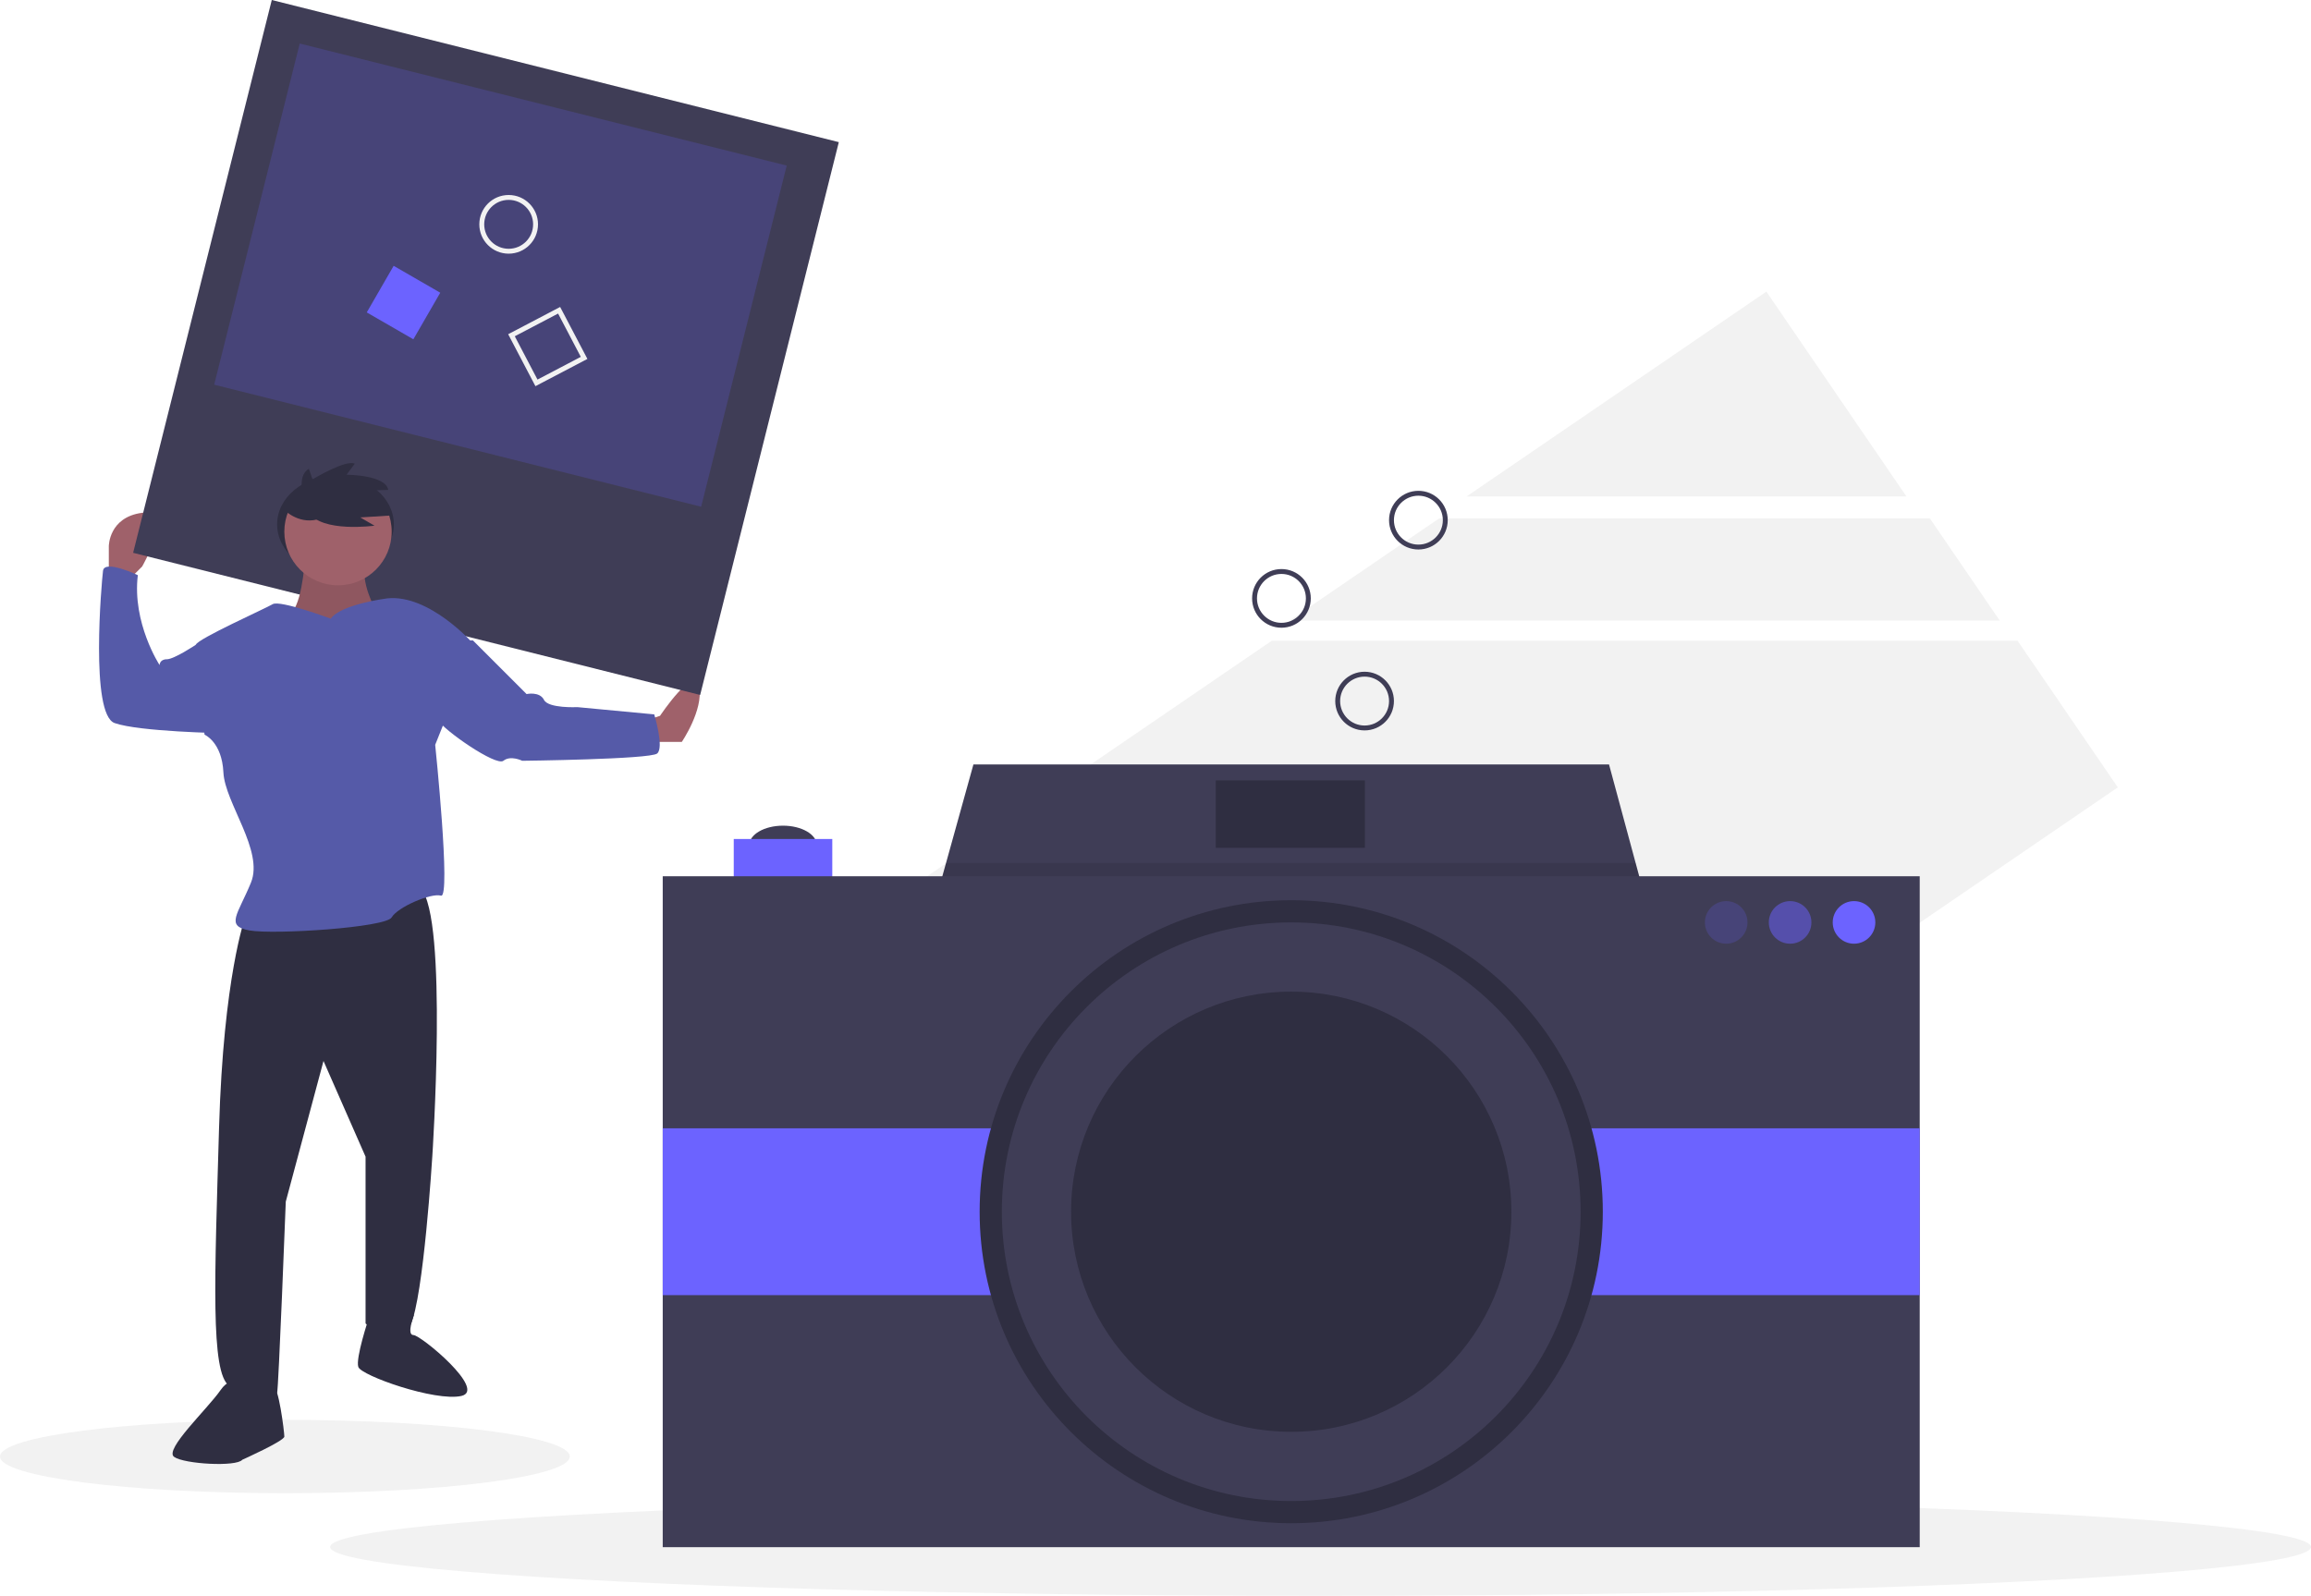 <svg id="aeed419a-5a6b-43d7-93ce-9f8aaad142e0" data-name="Layer 1" xmlns="http://www.w3.org/2000/svg" width="945"
     height="652.757" viewBox="0 0 945 652.757">
    <title>camera</title>
    <polygon points="722.297 119.274 599.704 203.07 779.574 203.07 722.297 119.274" fill="#f2f2f2"/>
    <polygon points="789.145 212.022 588.498 212.022 527.329 253.833 817.724 253.833 789.145 212.022" fill="#f2f2f2"/>
    <polygon points="520.047 262.08 326.168 394.601 464.272 596.646 866 322.053 825.007 262.08 520.047 262.08"
             fill="#f2f2f2"/>
    <ellipse cx="540" cy="632.757" rx="405" ry="20" fill="#f2f2f2"/>
    <ellipse cx="116.5" cy="595.757" rx="116.5" ry="15" fill="#f2f2f2"/>
    <ellipse cx="320.186" cy="345.709" rx="13.794" ry="7.986" fill="#3f3d56"/>
    <polygon
            points="682.636 404.151 372.638 404.151 380.261 376.709 386.853 352.969 398.048 312.676 657.952 312.676 668.827 352.969 676.269 380.556 682.636 404.151"
            fill="#3f3d56"/>
    <polygon points="676.269 380.556 380.261 380.556 380.261 376.709 386.853 352.969 668.827 352.969 676.269 380.556"
             opacity="0.1"/>
    <rect x="300.04" y="343.168" width="40.292" height="31.218" fill="#6c63ff"/>
    <rect x="271" y="358.414" width="514" height="274.424" fill="#3f3d56"/>
    <rect x="271" y="461.504" width="514" height="68.243" fill="#6c63ff"/>
    <circle cx="528" cy="495.625" r="127.411" fill="#2f2e41"/>
    <circle cx="528" cy="495.625" r="118.336" fill="#3f3d56"/>
    <circle cx="528" cy="495.625" r="90.023" fill="#2f2e41"/>
    <circle cx="705.867" cy="377.289" r="8.712" fill="#6c63ff" opacity="0.2"/>
    <circle cx="732.003" cy="377.289" r="8.712" fill="#6c63ff" opacity="0.5"/>
    <circle cx="758.138" cy="377.289" r="8.712" fill="#6c63ff"/>
    <rect x="497.145" y="319.21" width="60.983" height="27.588" fill="#2f2e41"/>
    <path d="M180.299,360.655l5.338-5.338s13.643-23.727,0-21.947S171.995,347.012,171.995,347.012v13.643Z"
          transform="translate(-127.5 -123.622)" fill="#9f616a"/>
    <path d="M392.059,418.192l5.338-1.78s14.236-21.354,16.015-11.863-7.118,22.54-7.118,22.54h-14.236Z"
          transform="translate(-127.5 -123.622)" fill="#9f616a"/>
    <rect x="206.695" y="149.191" width="239.046" height="233.114"
          transform="translate(-53.071 -194.982) rotate(14.076)" fill="#3f3d56"/>
    <rect x="229.494" y="164.228" width="205.295" height="143.861"
          transform="translate(-60.09 -197.311) rotate(14.076)" fill="#6c63ff" opacity="0.2"/>
    <ellipse cx="137.187" cy="214.493" rx="23.865" ry="19.871" fill="#2f2e41"/>
    <path d="M227.752,498.862s-8.897,24.32-10.677,86.009-3.559,100.245,4.152,105.584,18.981,4.152,19.574,2.966,3.559-78.298,3.559-78.298l15.422-57.537,17.202,39.149V664.949s13.05,11.863,18.388.593,8.897-68.807,8.897-68.807,6.525-97.872-4.745-109.736S227.752,498.862,227.752,498.862Z"
          transform="translate(-127.5 -123.622)" fill="#2f2e41"/>
    <path d="M229.532,690.455s-6.525-5.932-11.863,1.78-23.133,24.32-18.981,27.286,25.506,4.152,27.879,1.186c0,0,17.202-7.711,17.202-9.491s-2.373-21.354-4.745-20.761S230.125,695.794,229.532,690.455Z"
          transform="translate(-127.5 -123.622)" fill="#2f2e41"/>
    <path d="M285.289,661.39h11.496s-3.191,8.304-.225,8.304,30.251,22.54,19.574,24.913-40.928-8.304-42.115-11.863,4.152-19.574,4.152-19.574l7.118,3.559Z"
          transform="translate(-127.5 -123.622)" fill="#2f2e41"/>
    <path d="M252.072,353.537s-1.186,20.168-7.118,21.947,18.981,20.168,18.981,20.168l17.202-22.54s-6.525-11.27-4.152-19.574S252.072,353.537,252.072,353.537Z"
          transform="translate(-127.5 -123.622)" fill="#9f616a"/>
    <path d="M252.072,353.537s-1.186,20.168-7.118,21.947,18.981,20.168,18.981,20.168l17.202-22.54s-6.525-11.27-4.152-19.574S252.072,353.537,252.072,353.537Z"
          transform="translate(-127.5 -123.622)" opacity="0.1"/>
    <path d="M262.749,376.67s-20.761-7.711-23.727-5.932-30.845,14.236-31.438,16.609,3.559,36.776,3.559,36.776,7.118,2.966,7.711,15.422,16.609,32.031,11.27,45.081-10.677,17.795-.593,19.574,55.758-1.186,58.13-5.338,16.015-10.084,20.168-8.897-2.373-61.689-2.373-61.689l3.559-8.897,11.863-32.624s-17.795-20.168-34.997-18.388C285.883,368.366,266.901,370.739,262.749,376.67Z"
          transform="translate(-127.5 -123.622)" fill="#555aa8"/>
    <path d="M216.482,389.127l-8.897-1.78s-8.897,5.932-11.863,5.932-2.966,2.373-2.966,2.373-11.27-17.202-8.897-36.776c0,0-13.643-6.525-14.236-1.78s-5.338,58.723,4.745,62.282,44.487,4.152,44.487,4.152Z"
          transform="translate(-127.5 -123.622)" fill="#555aa8"/>
    <path d="M312.575,385.568h8.304l21.947,21.947s5.338-1.186,7.118,2.373,13.643,2.966,13.643,2.966l31.438,2.966s4.152,13.643,1.186,16.015-55.164,2.966-55.164,2.966-4.745-2.373-7.711,0-24.32-12.456-26.692-16.609S312.575,385.568,312.575,385.568Z"
          transform="translate(-127.5 -123.622)" fill="#555aa8"/>
    <circle cx="138.215" cy="217.459" r="21.947" fill="#9f616a"/>
    <path d="M252.107,328.316s-3.754-9.76,1.689-12.951l1.502,4.317s13.701-8.258,17.268-6.381l-3.378,4.505s15.954,0,17.08,6.194l-5.631.188s6.006,3.942,6.194,10.323l-12.012.751,5.818,3.378s-21.772,3.003-27.028-5.631Z"
          transform="translate(-127.5 -123.622)" fill="#2f2e41"/>
    <path d="M244.064,332.479s6.36,6.254,14.592,3.167,0-14.405,0-14.405l-5.488-2.744Z"
          transform="translate(-127.5 -123.622)" fill="#2f2e41"/>
    <rect x="340.5" y="254.378" width="22" height="22" transform="translate(-210.54 69.972) rotate(-27.672)"
          fill="none" stroke="#f2f2f2" stroke-miterlimit="10" stroke-width="2"/>
    <rect x="281.5" y="236.378" width="22" height="22" transform="translate(35.377 -236.729) rotate(30)"
          fill="#6c63ff"/>
    <circle cx="558" cy="286.757" r="11" fill="none" stroke="#3f3d56" stroke-miterlimit="10" stroke-width="2"/>
    <circle cx="524" cy="244.757" r="11" fill="none" stroke="#3f3d56" stroke-miterlimit="10" stroke-width="2"/>
    <circle cx="580" cy="212.757" r="11" fill="none" stroke="#3f3d56" stroke-miterlimit="10" stroke-width="2"/>
    <circle cx="208" cy="91.757" r="11" fill="none" stroke="#f2f2f2" stroke-miterlimit="10" stroke-width="2"/>
</svg>